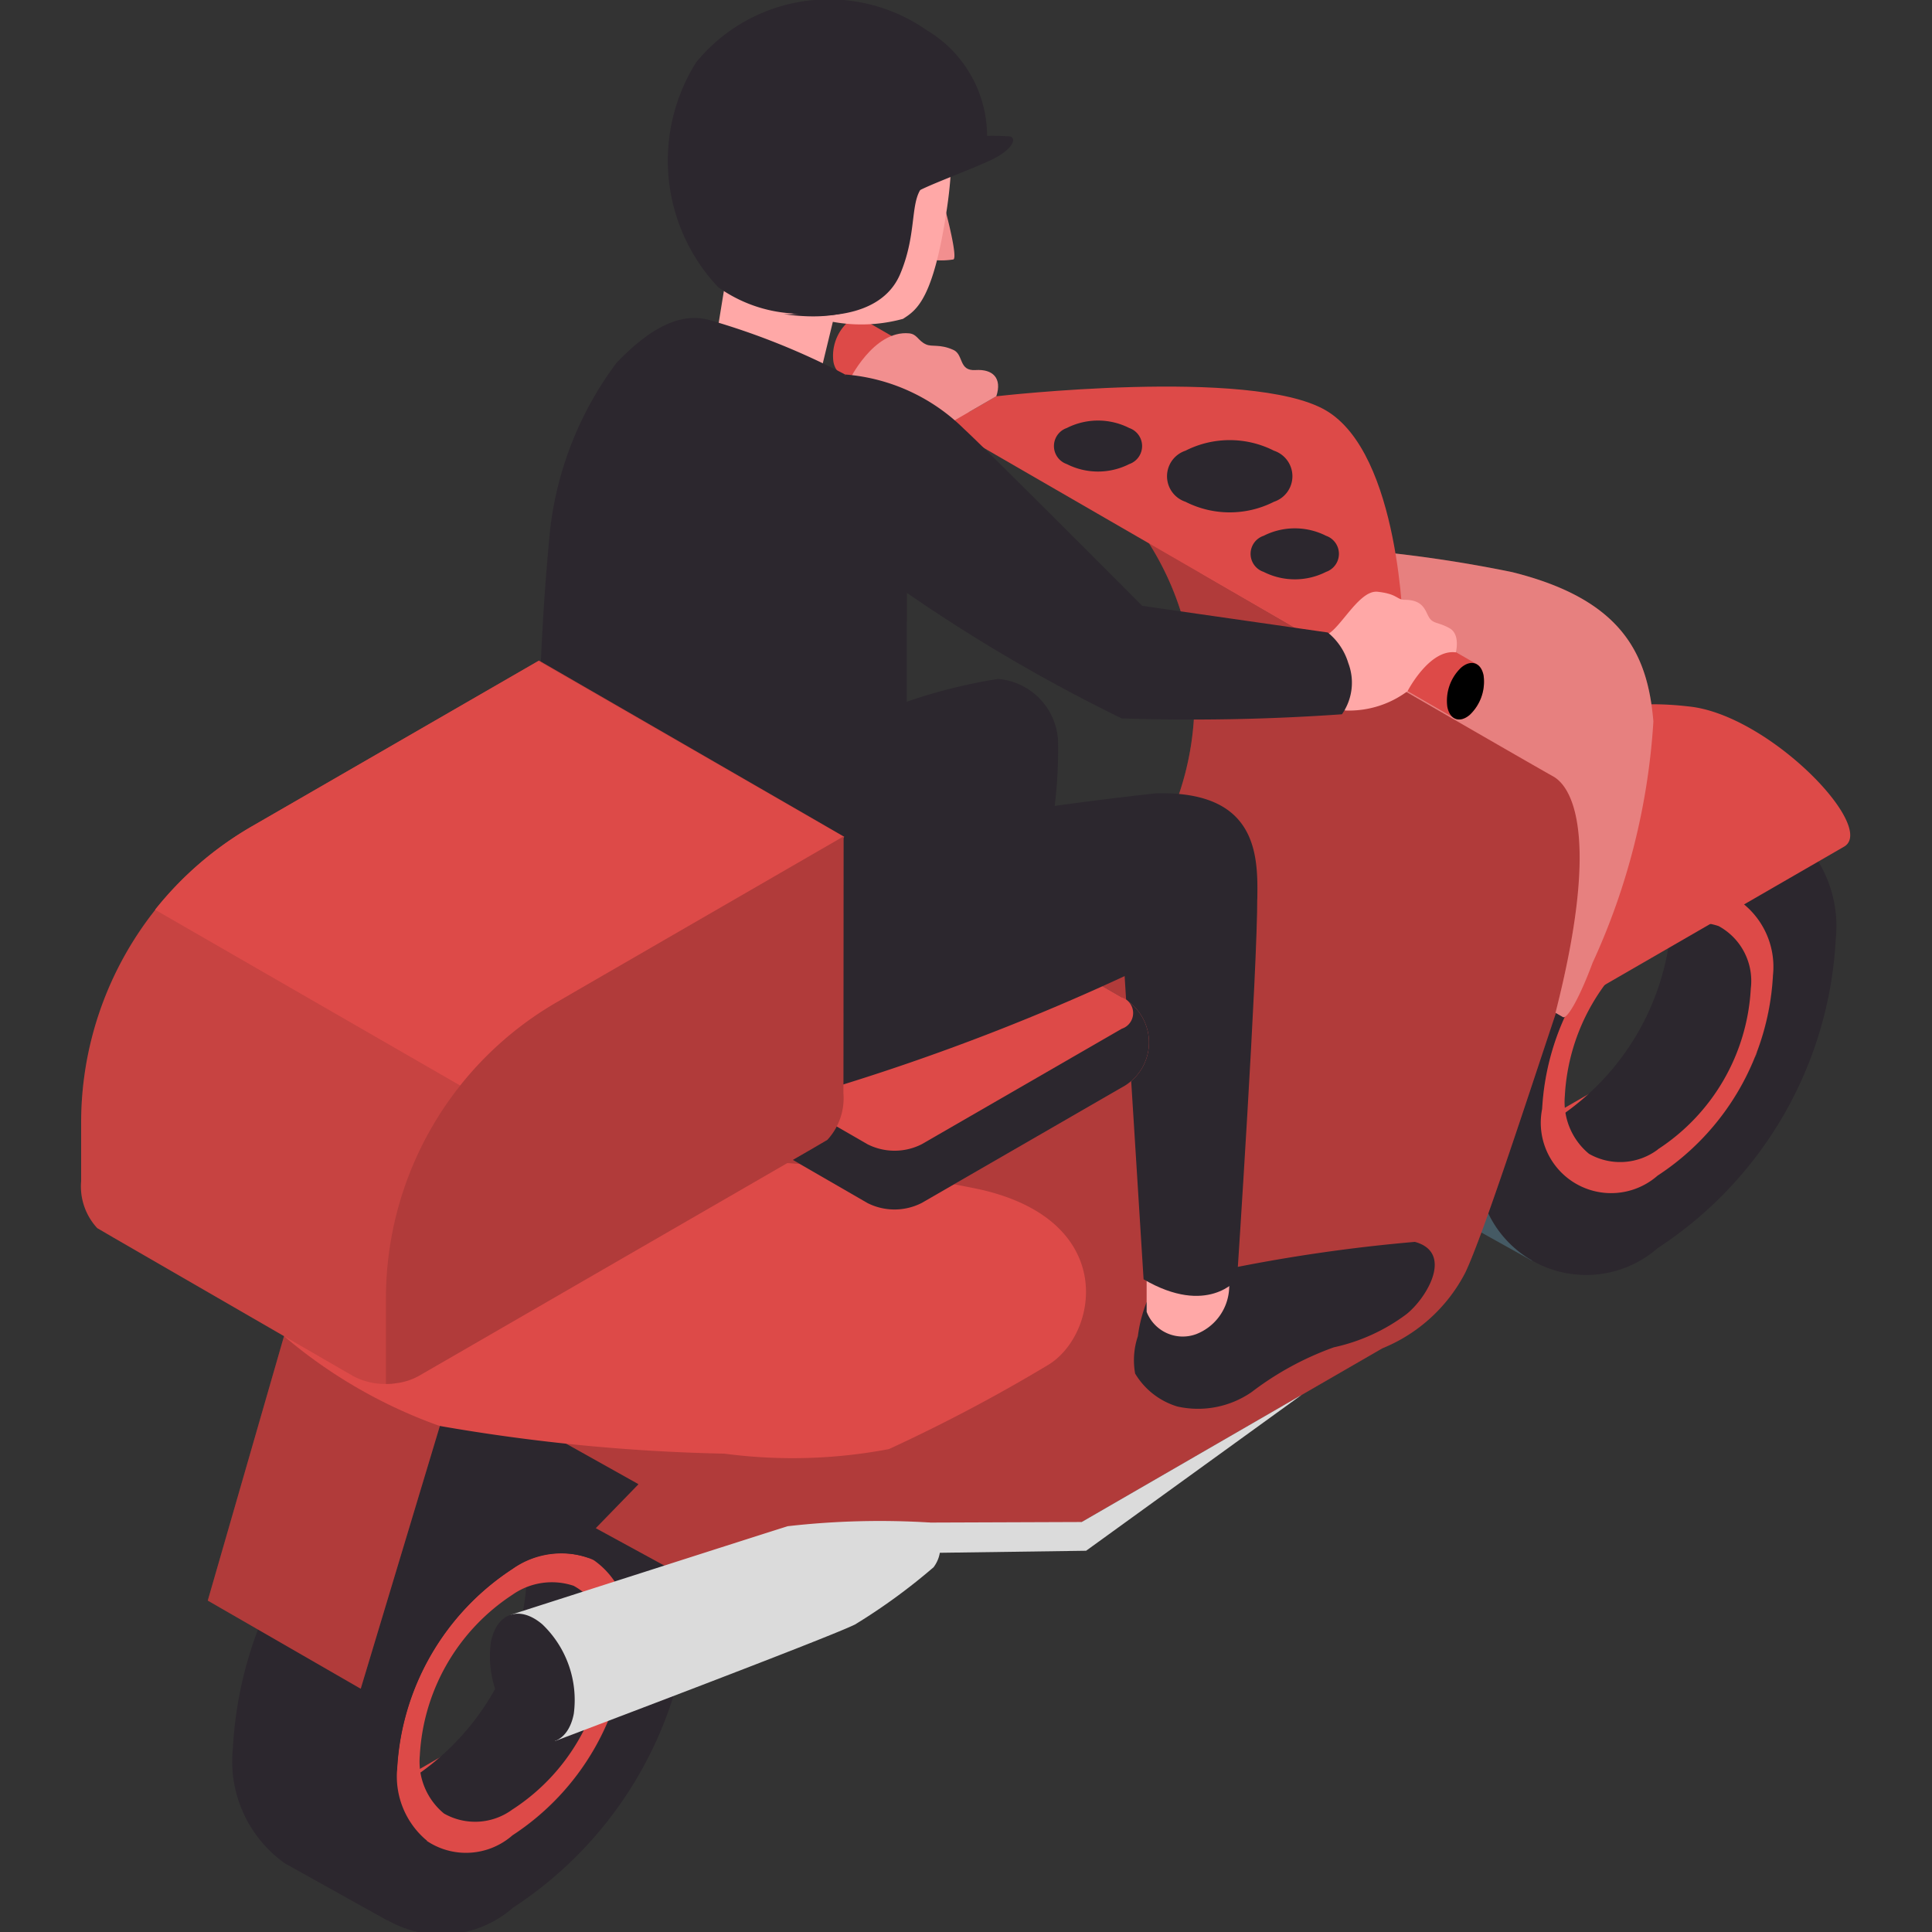 <svg xmlns="http://www.w3.org/2000/svg" width="24" height="24" viewBox="0 0 24 24">
  <rect x="0" y="0" width="24" height="24" fill="#333333" stroke="none"/>
  <g id="delivery_boy" transform="translate(3852 -113)">
    <rect id="Rectangle_17515" data-name="Rectangle 17515" width="24" height="24" transform="translate(-3852 113)" fill="none"/>
    <g id="Group_7493" data-name="Group 7493" transform="translate(-4051.845 -59.454)">
      <path id="Path_13597" data-name="Path 13597" d="M221.788,312.016l1.9-1.095-.632-.365-1.9,1.095Z" transform="translate(-17.15 -116.615)" fill="#dd4a48"/>
      <path id="Path_13598" data-name="Path 13598" d="M246.16,297.944l1.9-1.095-.632-.365-1.9,1.095Z" transform="translate(-37.731 -104.733)" fill="#dd4a48"/>
      <path id="Path_13599" data-name="Path 13599" d="M229.082,297.469a3.165,3.165,0,0,1-1.433,2.483.972.972,0,0,1-1.063.068,0,0,0,0,0,0,0,.944.944,0,0,1-.359-.689,1.755,1.755,0,0,0,.16-.082,3.165,3.165,0,0,0,1.433-2.483,1.419,1.419,0,0,0-.012-.2.85.85,0,0,1,1.276.909Z" transform="translate(-21.431 -104.699)" fill="#2c272e"/>
      <path id="Path_13600" data-name="Path 13600" d="M224.93,290.134l-.026-.016a1.577,1.577,0,0,0-1.536.173,4.888,4.888,0,0,0-2.212,3.831,1.349,1.349,0,0,0,2.212,1.277,4.889,4.889,0,0,0,2.211-3.832A1.552,1.552,0,0,0,224.93,290.134Zm-1.562,4.366a.971.971,0,0,1-1.064.067,1.04,1.04,0,0,1-.37-.895,3.172,3.172,0,0,1,1.435-2.483,1.059,1.059,0,0,1,.941-.137.964.964,0,0,1,.492.965A3.165,3.165,0,0,1,223.367,294.5Z" transform="translate(-17.15 -99.247)" fill="#2c272e"/>
      <path id="Path_13601" data-name="Path 13601" d="M228.6,296.538l-.017-.01a1.023,1.023,0,0,0-1,.112,3.168,3.168,0,0,0-1.434,2.483.874.874,0,0,0,1.434.828,3.169,3.169,0,0,0,1.433-2.484A1.006,1.006,0,0,0,228.6,296.538Zm-1.012,3.088a.781.781,0,0,1-.856.054.836.836,0,0,1-.3-.719,2.55,2.55,0,0,1,1.153-2,.851.851,0,0,1,.757-.11.775.775,0,0,1,.4.775A2.545,2.545,0,0,1,227.589,299.626Z" transform="translate(-21.372 -104.698)" fill="#dd4a48"/>
      <path id="Path_13602" data-name="Path 13602" d="M270.533,283.873l1.9-1.095-.632-.365-1.9,1.095Z" transform="translate(-58.311 -92.851)" fill="#dd4a48"/>
      <path id="Path_13603" data-name="Path 13603" d="M294.9,269.8l1.9-1.095-.632-.365-1.9,1.095Z" transform="translate(-78.891 -80.969)" fill="#dd4a48"/>
      <path id="Path_13604" data-name="Path 13604" d="M319.277,255.731l1.9-1.095-.632-.365-1.9,1.095Z" transform="translate(-99.472 -69.087)" fill="#dd4a48"/>
      <path id="Path_13605" data-name="Path 13605" d="M261.1,197.905c.125-.107.25-.063.28.1a.568.568,0,0,1-.171.485c-.124.107-.25.063-.28-.1A.569.569,0,0,1,261.1,197.905Z" transform="translate(-50.731 -21.442)" fill="#dd4a48"/>
      <path id="Path_13606" data-name="Path 13606" d="M263.05,198.666l-1.269-.732-.278.67,1.272.734Z" transform="translate(-51.221 -21.515)" fill="#dd4a48"/>
      <path id="Path_13607" data-name="Path 13607" d="M269.225,202.6c.125-.107.25-.063.28.1a.568.568,0,0,1-.171.485c-.124.107-.25.063-.28-.1A.569.569,0,0,1,269.225,202.6Z" transform="translate(-57.591 -25.403)" fill="#dd4a48"/>
      <path id="Path_13608" data-name="Path 13608" d="M308.849,234.271c0,.031,0,.059,0,.09,0,.062,0,.126-.006.19a1.058,1.058,0,0,0-.941.137,3.171,3.171,0,0,0-1.435,2.483,1.039,1.039,0,0,0,.37.895,2.255,2.255,0,0,1-.2.128c-.025.014-.048.025-.073.037l-.219.826-1.27-.708a1.554,1.554,0,0,1-.649-1.433,4.892,4.892,0,0,1,2.211-3.832,1.562,1.562,0,0,1,1.55-.162v0l1.251.7.026.015Z" transform="translate(-87.468 -50.941)" fill="#455a64"/>
      <path id="Path_13609" data-name="Path 13609" d="M316.325,237.459l-.026-.015a1.576,1.576,0,0,0-1.536.173,4.887,4.887,0,0,0-2.212,3.83,1.349,1.349,0,0,0,2.212,1.278,4.889,4.889,0,0,0,2.211-3.832A1.552,1.552,0,0,0,316.325,237.459Zm-1.562,4.366a.971.971,0,0,1-1.064.067,1.039,1.039,0,0,1-.37-.895,3.171,3.171,0,0,1,1.435-2.483,1.058,1.058,0,0,1,.941-.137.964.964,0,0,1,.492.965A3.165,3.165,0,0,1,314.762,241.825Z" transform="translate(-94.325 -54.767)" fill="#2c272e"/>
      <path id="Path_13610" data-name="Path 13610" d="M320.477,244.793a3.165,3.165,0,0,1-1.433,2.483.972.972,0,0,1-1.063.068,0,0,0,0,0,0,0,.943.943,0,0,1-.359-.689,1.781,1.781,0,0,0,.16-.082,3.165,3.165,0,0,0,1.433-2.483,1.418,1.418,0,0,0-.012-.2.85.85,0,0,1,1.276.909Z" transform="translate(-98.606 -60.219)" fill="#2c272e"/>
      <path id="Path_13611" data-name="Path 13611" d="M320,243.865l-.017-.01a1.022,1.022,0,0,0-1,.112,3.169,3.169,0,0,0-1.434,2.483.874.874,0,0,0,1.434.828,3.169,3.169,0,0,0,1.433-2.484A1.006,1.006,0,0,0,320,243.865Zm-1.013,3.088a.781.781,0,0,1-.856.054.836.836,0,0,1-.3-.719,2.549,2.549,0,0,1,1.153-2,.851.851,0,0,1,.757-.11.775.775,0,0,1,.4.776A2.544,2.544,0,0,1,318.984,246.953Z" transform="translate(-98.547 -60.22)" fill="#dd4a48"/>
      <path id="Path_13612" data-name="Path 13612" d="M318.643,232.551l3.579-2.067c.416-.24-.941-1.649-1.937-1.743a3.875,3.875,0,0,0-1.642.161s.763.979.632,1.534S318.643,232.551,318.643,232.551Z" transform="translate(-99.47 -47.512)" fill="#dd4a48"/>
      <path id="Path_13613" data-name="Path 13613" d="M243.3,215.814s5.187,2.616,5.411,2.773.007,1.983-.355,3.065-.9,2.745-1.124,3.22a2.011,2.011,0,0,1-1.032.944l-3.737,2.159-5.052.611-2.007-1.095.522-3.284s5.372-2.859,6.109-3.284A3.64,3.64,0,0,0,243.3,215.814Z" transform="translate(-29.183 -36.613)" fill="#dd4a48"/>
      <path id="Path_13614" data-name="Path 13614" d="M243.3,215.814s5.187,2.616,5.411,2.773.007,1.983-.355,3.065-.9,2.745-1.124,3.22a2.011,2.011,0,0,1-1.032.944l-3.737,2.159-5.052.611-2.007-1.095.522-3.284s5.372-2.859,6.109-3.284A3.64,3.64,0,0,0,243.3,215.814Z" transform="translate(-29.183 -36.613)" opacity="0.2"/>
      <path id="Path_13615" data-name="Path 13615" d="M295.087,221.179a8.4,8.4,0,0,0,.756-3c-.071-.832-.381-1.513-1.755-1.855a16.468,16.468,0,0,0-3.3-.337l-.585.337s3.946,2.287,4.394,2.537c.274.153.566.841.03,2.937l.092.053C294.775,221.884,294.938,221.582,295.087,221.179Z" transform="translate(-75.459 -36.763)" fill="#dd4a48"/>
      <path id="Path_13616" data-name="Path 13616" d="M295.087,221.179a8.4,8.4,0,0,0,.756-3c-.071-.832-.381-1.513-1.755-1.855a16.468,16.468,0,0,0-3.3-.337l-.585.337s3.946,2.287,4.394,2.537c.274.153.566.841.03,2.937l.092.053C294.775,221.884,294.938,221.582,295.087,221.179Z" transform="translate(-75.459 -36.763)" fill="#fff" opacity="0.3"/>
      <path id="Path_13617" data-name="Path 13617" d="M274.948,206.715l.638-.365s-.037-2.211-.967-2.747-4.09-.172-4.09-.172l-.632.365Z" transform="translate(-58.309 -26.054)" fill="#dd4a48"/>
      <path id="Path_13618" data-name="Path 13618" d="M287.827,207.728a.334.334,0,0,0,0,.634,1.213,1.213,0,0,0,1.1,0,.334.334,0,0,0,0-.634A1.214,1.214,0,0,0,287.827,207.728Z" transform="translate(-73.256 -29.675)" fill="#2c272e"/>
      <path id="Path_13619" data-name="Path 13619" d="M294.431,214.728a.236.236,0,0,0,0,.448.858.858,0,0,0,.776,0,.237.237,0,0,0,0-.448A.858.858,0,0,0,294.431,214.728Z" transform="translate(-78.889 -35.618)" fill="#2c272e"/>
      <path id="Path_13620" data-name="Path 13620" d="M278.718,206.122a.237.237,0,0,0,0,.448.858.858,0,0,0,.776,0,.237.237,0,0,0,0-.448A.858.858,0,0,0,278.718,206.122Z" transform="translate(-65.621 -28.351)" fill="#2c272e"/>
      <path id="Path_13621" data-name="Path 13621" d="M301.984,220.751c.125-.107.25-.063.28.1a.569.569,0,0,1-.171.485.157.157,0,0,1-.28-.1A.569.569,0,0,1,301.984,220.751Z" transform="translate(-85.253 -40.733)" fill="#dd4a48"/>
      <path id="Path_13622" data-name="Path 13622" d="M303.933,221.512l-1.269-.732-.278.67,1.272.734Z" transform="translate(-85.743 -40.807)" fill="#dd4a48"/>
      <path id="Path_13623" data-name="Path 13623" d="M310.108,225.442c.125-.107.25-.063.28.1a.568.568,0,0,1-.171.485c-.124.107-.25.063-.28-.1A.569.569,0,0,1,310.108,225.442Z" transform="translate(-92.113 -44.694)" fill="#dd4a48"/>
      <path id="Path_13624" data-name="Path 13624" d="M310.108,225.442c.125-.107.25-.063.28.1a.568.568,0,0,1-.171.485c-.124.107-.25.063-.28-.1A.569.569,0,0,1,310.108,225.442Z" transform="translate(-92.113 -44.694)"/>
      <path id="Path_13625" data-name="Path 13625" d="M217.454,286.946c0,.031,0,.059,0,.09,0,.062,0,.126-.006.19a1.058,1.058,0,0,0-.941.137,3.171,3.171,0,0,0-1.435,2.483,1.039,1.039,0,0,0,.37.895,2.31,2.31,0,0,1-.2.128c-.025.014-.048.025-.073.037l-.219.826-1.27-.708a1.554,1.554,0,0,1-.649-1.433,4.891,4.891,0,0,1,2.211-3.832,1.562,1.562,0,0,1,1.55-.162v0l1.251.7.026.016Z" transform="translate(-10.293 -95.421)" fill="#2c272e"/>
      <path id="Path_13626" data-name="Path 13626" d="M211.947,279.135,211,282.419l1.9,1.095.983-3.264Z" transform="translate(-8.574 -90.082)" fill="#dd4a48"/>
      <path id="Path_13627" data-name="Path 13627" d="M211.947,279.135,211,282.419l1.9,1.095.983-3.264Z" transform="translate(-8.574 -90.082)" opacity="0.2"/>
      <path id="Path_13628" data-name="Path 13628" d="M217.092,267.251a6.185,6.185,0,0,0,1.931,1.115,23.274,23.274,0,0,0,3.542.345,6.406,6.406,0,0,0,2.042-.057,20.425,20.425,0,0,0,1.965-1.038c.632-.365.9-1.8-.841-2.189a17.533,17.533,0,0,0-3.583-.365Z" transform="translate(-13.719 -78.199)" fill="#dd4a48"/>
      <path id="Path_13629" data-name="Path 13629" d="M285.1,272.243a1.764,1.764,0,0,0-.108.422.936.936,0,0,0-.034.464.922.922,0,0,0,.524.409,1.172,1.172,0,0,0,.923-.179,3.785,3.785,0,0,1,1.021-.556,2.327,2.327,0,0,0,.9-.41c.254-.2.593-.767.107-.9a20.5,20.5,0,0,0-2.5.372Z" transform="translate(-71.012 -83.612)" fill="#2c272e"/>
      <path id="Path_13630" data-name="Path 13630" d="M285.966,272.569v.719a.481.481,0,0,0,.613.278.642.642,0,0,0,.412-.569l.028-.428Z" transform="translate(-71.877 -84.538)" fill="#ffa8a7"/>
      <path id="Path_13631" data-name="Path 13631" d="M285.667,243.99c.005.895-.251,4.762-.251,4.762s-.366.463-1.161,0l-.27-4.319Z" transform="translate(-70.204 -60.406)" fill="#2c272e"/>
      <path id="Path_13632" data-name="Path 13632" d="M252.452,248.394l2.487-1.435a.633.633,0,0,0,0-1.119l-1.854-1.071a.744.744,0,0,0-.674,0l-2.487,1.436a.633.633,0,0,0,0,1.118l1.854,1.071A.744.744,0,0,0,252.452,248.394Z" transform="translate(-41.158 -60.996)" fill="#dd4a48"/>
      <path id="Path_13633" data-name="Path 13633" d="M252.452,248.394l2.487-1.435a.633.633,0,0,0,0-1.119l-1.854-1.071a.744.744,0,0,0-.674,0l-2.487,1.436a.633.633,0,0,0,0,1.118l1.854,1.071A.744.744,0,0,0,252.452,248.394Z" transform="translate(-41.158 -60.996)" fill="#2c272e"/>
      <path id="Path_13634" data-name="Path 13634" d="M250.993,246.594l1.855,1.07a.745.745,0,0,0,.674,0l2.486-1.435a.205.205,0,0,0,0-.389l-1.854-1.071a.744.744,0,0,0-.674,0l-2.487,1.436A.205.205,0,0,0,250.993,246.594Z" transform="translate(-42.227 -60.996)" fill="#dd4a48"/>
      <g id="Group_7483" data-name="Group 7483" transform="translate(208.61 172.839)">
        <g id="Group_7479" data-name="Group 7479" transform="translate(0 2.817)">
          <path id="Path_13635" data-name="Path 13635" d="M252.424,193.453l-.315,1.3-1.356.082.293-1.8Z" transform="translate(-250.752 -193.033)" fill="#ffa8a7"/>
        </g>
        <g id="Group_7482" data-name="Group 7482" transform="translate(0.212 0)">
          <g id="Group_7480" data-name="Group 7480" transform="translate(2.571 2.256)">
            <path id="Path_13636" data-name="Path 13636" d="M268.843,189.425s.147.552.092.582a.95.95,0,0,1-.3,0Z" transform="translate(-268.639 -189.425)" fill="#f28f8f"/>
          </g>
          <g id="Group_7481" data-name="Group 7481">
            <path id="Path_13637" data-name="Path 13637" d="M254.638,175.423c.219.257.417.678.264,1.709-.168,1.13-.377,1.26-.546,1.369a1.958,1.958,0,0,1-1.344-.114,2.827,2.827,0,0,1-.865-1.579c-.128-.8.139-1.678.724-1.828A1.97,1.97,0,0,1,254.638,175.423Z" transform="translate(-252.116 -174.925)" fill="#ffa8a7"/>
          </g>
        </g>
      </g>
      <g id="Group_7486" data-name="Group 7486" transform="translate(208.132 172.454)">
        <g id="Group_7484" data-name="Group 7484" transform="translate(0)">
          <path id="Path_13638" data-name="Path 13638" d="M248.314,176.021a1.769,1.769,0,0,0,.912.326c.271.049,1.1.1,1.349-.488s.077-1.019.38-1.162a4.852,4.852,0,0,0,.682-.317,1.532,1.532,0,0,0-.729-1.549,2.126,2.126,0,0,0-2.869.4A2.291,2.291,0,0,0,248.314,176.021Z" transform="translate(-247.68 -172.454)" fill="#2c272e"/>
        </g>
        <g id="Group_7485" data-name="Group 7485" transform="translate(1.447 1.685)">
          <path id="Path_13639" data-name="Path 13639" d="M256.983,185.5a1.583,1.583,0,0,0,1.074-.36,2.324,2.324,0,0,0,.3-1.021.447.447,0,0,1,.36-.425c.2-.063.644-.281.644-.281l0-.121a3.457,3.457,0,0,1,.429,0c.094.017.043.155-.194.276s-.885.351-.985.431a2.084,2.084,0,0,0-.225.77C258.315,185.124,258.081,185.657,256.983,185.5Z" transform="translate(-256.983 -183.283)" fill="#2c272e"/>
        </g>
      </g>
      <path id="Path_13640" data-name="Path 13640" d="M263.249,200.29l.774-.447c.074-.226-.045-.339-.258-.325s-.146-.191-.275-.25c-.17-.077-.266-.034-.341-.069-.1-.045-.109-.127-.209-.137-.445-.043-.749.592-.749.592Z" transform="translate(-51.801 -22.467)" fill="#f28f8f"/>
      <path id="Path_13641" data-name="Path 13641" d="M235.055,229.3s3.437-1.7,4.037-1.982a6.614,6.614,0,0,1,2.038-.674.813.813,0,0,1,.745.762,5.776,5.776,0,0,1-.052.9,21.294,21.294,0,0,1-2.882.736A32.064,32.064,0,0,1,235.055,229.3Z" transform="translate(-28.887 -45.756)" fill="#2c272e"/>
      <path id="Path_13642" data-name="Path 13642" d="M237.428,236.036a4.181,4.181,0,0,0,.228,1.957,3.992,3.992,0,0,0,3.387,1.461,28.161,28.161,0,0,0,3.89-1.505s1.41-.517,1.417-.886c.009-.544-.028-1.308-1.259-1.276a43.108,43.108,0,0,0-4.43.72Z" transform="translate(-30.886 -53.478)" fill="#2c272e"/>
      <path id="Path_13643" data-name="Path 13643" d="M238.409,198.391c.532-.556.891-.6,1.146-.535a8.977,8.977,0,0,1,1.694.679h0s-.205,1.989.766,2.562v3.1a1.075,1.075,0,0,1-.453.671,3.4,3.4,0,0,1-2.227.508,2.741,2.741,0,0,1-1.888-1.386,30.63,30.63,0,0,1,.139-3.541A4.28,4.28,0,0,1,238.409,198.391Z" transform="translate(-30.906 -21.429)" fill="#2c272e"/>
      <path id="Path_13644" data-name="Path 13644" d="M262.656,213.953a2.489,2.489,0,0,1-.766-1.073,2.1,2.1,0,0,0,.766,1.435Z" transform="translate(-51.547 -34.136)" fill="#2c272e"/>
      <path id="Path_13645" data-name="Path 13645" d="M300.346,221.166a1.217,1.217,0,0,0,.777-.24s.271-.527.6-.482c0,0,.059-.223-.078-.3s-.2-.053-.251-.129-.063-.224-.306-.224c-.1,0-.088-.073-.337-.1s-.5.545-.677.545Z" transform="translate(-83.793 -39.886)" fill="#ffa8a7"/>
      <path id="Path_13646" data-name="Path 13646" d="M261.465,202.349a2.36,2.36,0,0,1,1.475.674c.325.3,2.216,2.2,2.216,2.2l2.305.331a.775.775,0,0,1,.255.38.683.683,0,0,1-.079.636,26.488,26.488,0,0,1-2.736.051,20.6,20.6,0,0,1-2.677-1.565,1.989,1.989,0,0,1-.777-1.342A2.946,2.946,0,0,1,261.465,202.349Z" transform="translate(-51.122 -25.243)" fill="#2c272e"/>
      <g id="Group_7487" data-name="Group 7487" transform="translate(200.845 180.66)">
        <path id="Path_13647" data-name="Path 13647" d="M208.293,229.86l-3.538,4.313a.984.984,0,0,1-.118.008.847.847,0,0,1-.4-.095l-2.984-1.724-.2-.117a.763.763,0,0,1-.2-.583v-.727a4.252,4.252,0,0,1,2.125-3.683l3.563-2.057,3.792,2.189Z" transform="translate(-200.845 -225.195)" fill="#dd4a48"/>
      </g>
      <g id="Group_7488" data-name="Group 7488" transform="translate(200.845 180.66)" opacity="0.1">
        <path id="Path_13648" data-name="Path 13648" d="M208.293,229.86l-3.538,4.313a.984.984,0,0,1-.118.008.847.847,0,0,1-.4-.095l-2.984-1.724-.2-.117a.763.763,0,0,1-.2-.583v-.727a4.252,4.252,0,0,1,2.125-3.683l3.563-2.057,3.792,2.189Z" transform="translate(-200.845 -225.195)"/>
      </g>
      <g id="Group_7489" data-name="Group 7489" transform="translate(201.773 180.66)">
        <path id="Path_13649" data-name="Path 13649" d="M212.112,231.346l3.25-3.962L211.57,225.2l-3.562,2.056a4.243,4.243,0,0,0-1.2,1.034Z" transform="translate(-206.81 -225.195)" fill="#dd4a48"/>
      </g>
      <g id="Group_7492" data-name="Group 7492" transform="translate(204.637 182.849)">
        <g id="Group_7490" data-name="Group 7490" transform="translate(0 0)">
          <path id="Path_13650" data-name="Path 13650" d="M230.9,242.447a.763.763,0,0,1-.2.583l-.2.117-4.879,2.818a.78.78,0,0,1-.286.089.984.984,0,0,1-.118.008V245a4.251,4.251,0,0,1,2.127-3.683l.4-.232,3.158-1.825Z" transform="translate(-225.215 -239.265)" fill="#dd4a48"/>
        </g>
        <g id="Group_7491" data-name="Group 7491" transform="translate(0 0)" opacity="0.2">
          <path id="Path_13651" data-name="Path 13651" d="M230.9,242.447a.763.763,0,0,1-.2.583l-.2.117-4.879,2.818a.78.78,0,0,1-.286.089.984.984,0,0,1-.118.008V245a4.251,4.251,0,0,1,2.127-3.683l.4-.232,3.158-1.825Z" transform="translate(-225.215 -239.265)"/>
        </g>
      </g>
      <path id="Path_13652" data-name="Path 13652" d="M268.229,285.411l1.91-.007,2.732-1.579h0l-2.677,1.936-2.015.028Z" transform="translate(-56.857 -94.043)" fill="#dbdbdb"/>
      <path id="Path_13653" data-name="Path 13653" d="M235.75,296.627s3.441-1.3,3.731-1.45a7.418,7.418,0,0,0,.974-.71.414.414,0,0,0-.051-.556,10.106,10.106,0,0,0-1.76.046c-.2.061-3.439,1.1-3.439,1.1Z" transform="translate(-29.013 -102.544)" fill="#dbdbdb"/>
      <path id="Path_13654" data-name="Path 13654" d="M234.161,301.424c-.285-.244-.571-.143-.641.225a1.3,1.3,0,0,0,.39,1.109c.285.244.571.143.641-.225A1.3,1.3,0,0,0,234.161,301.424Z" transform="translate(-27.578 -108.791)" fill="#2c272e"/>
    </g>
  </g>
</svg>

